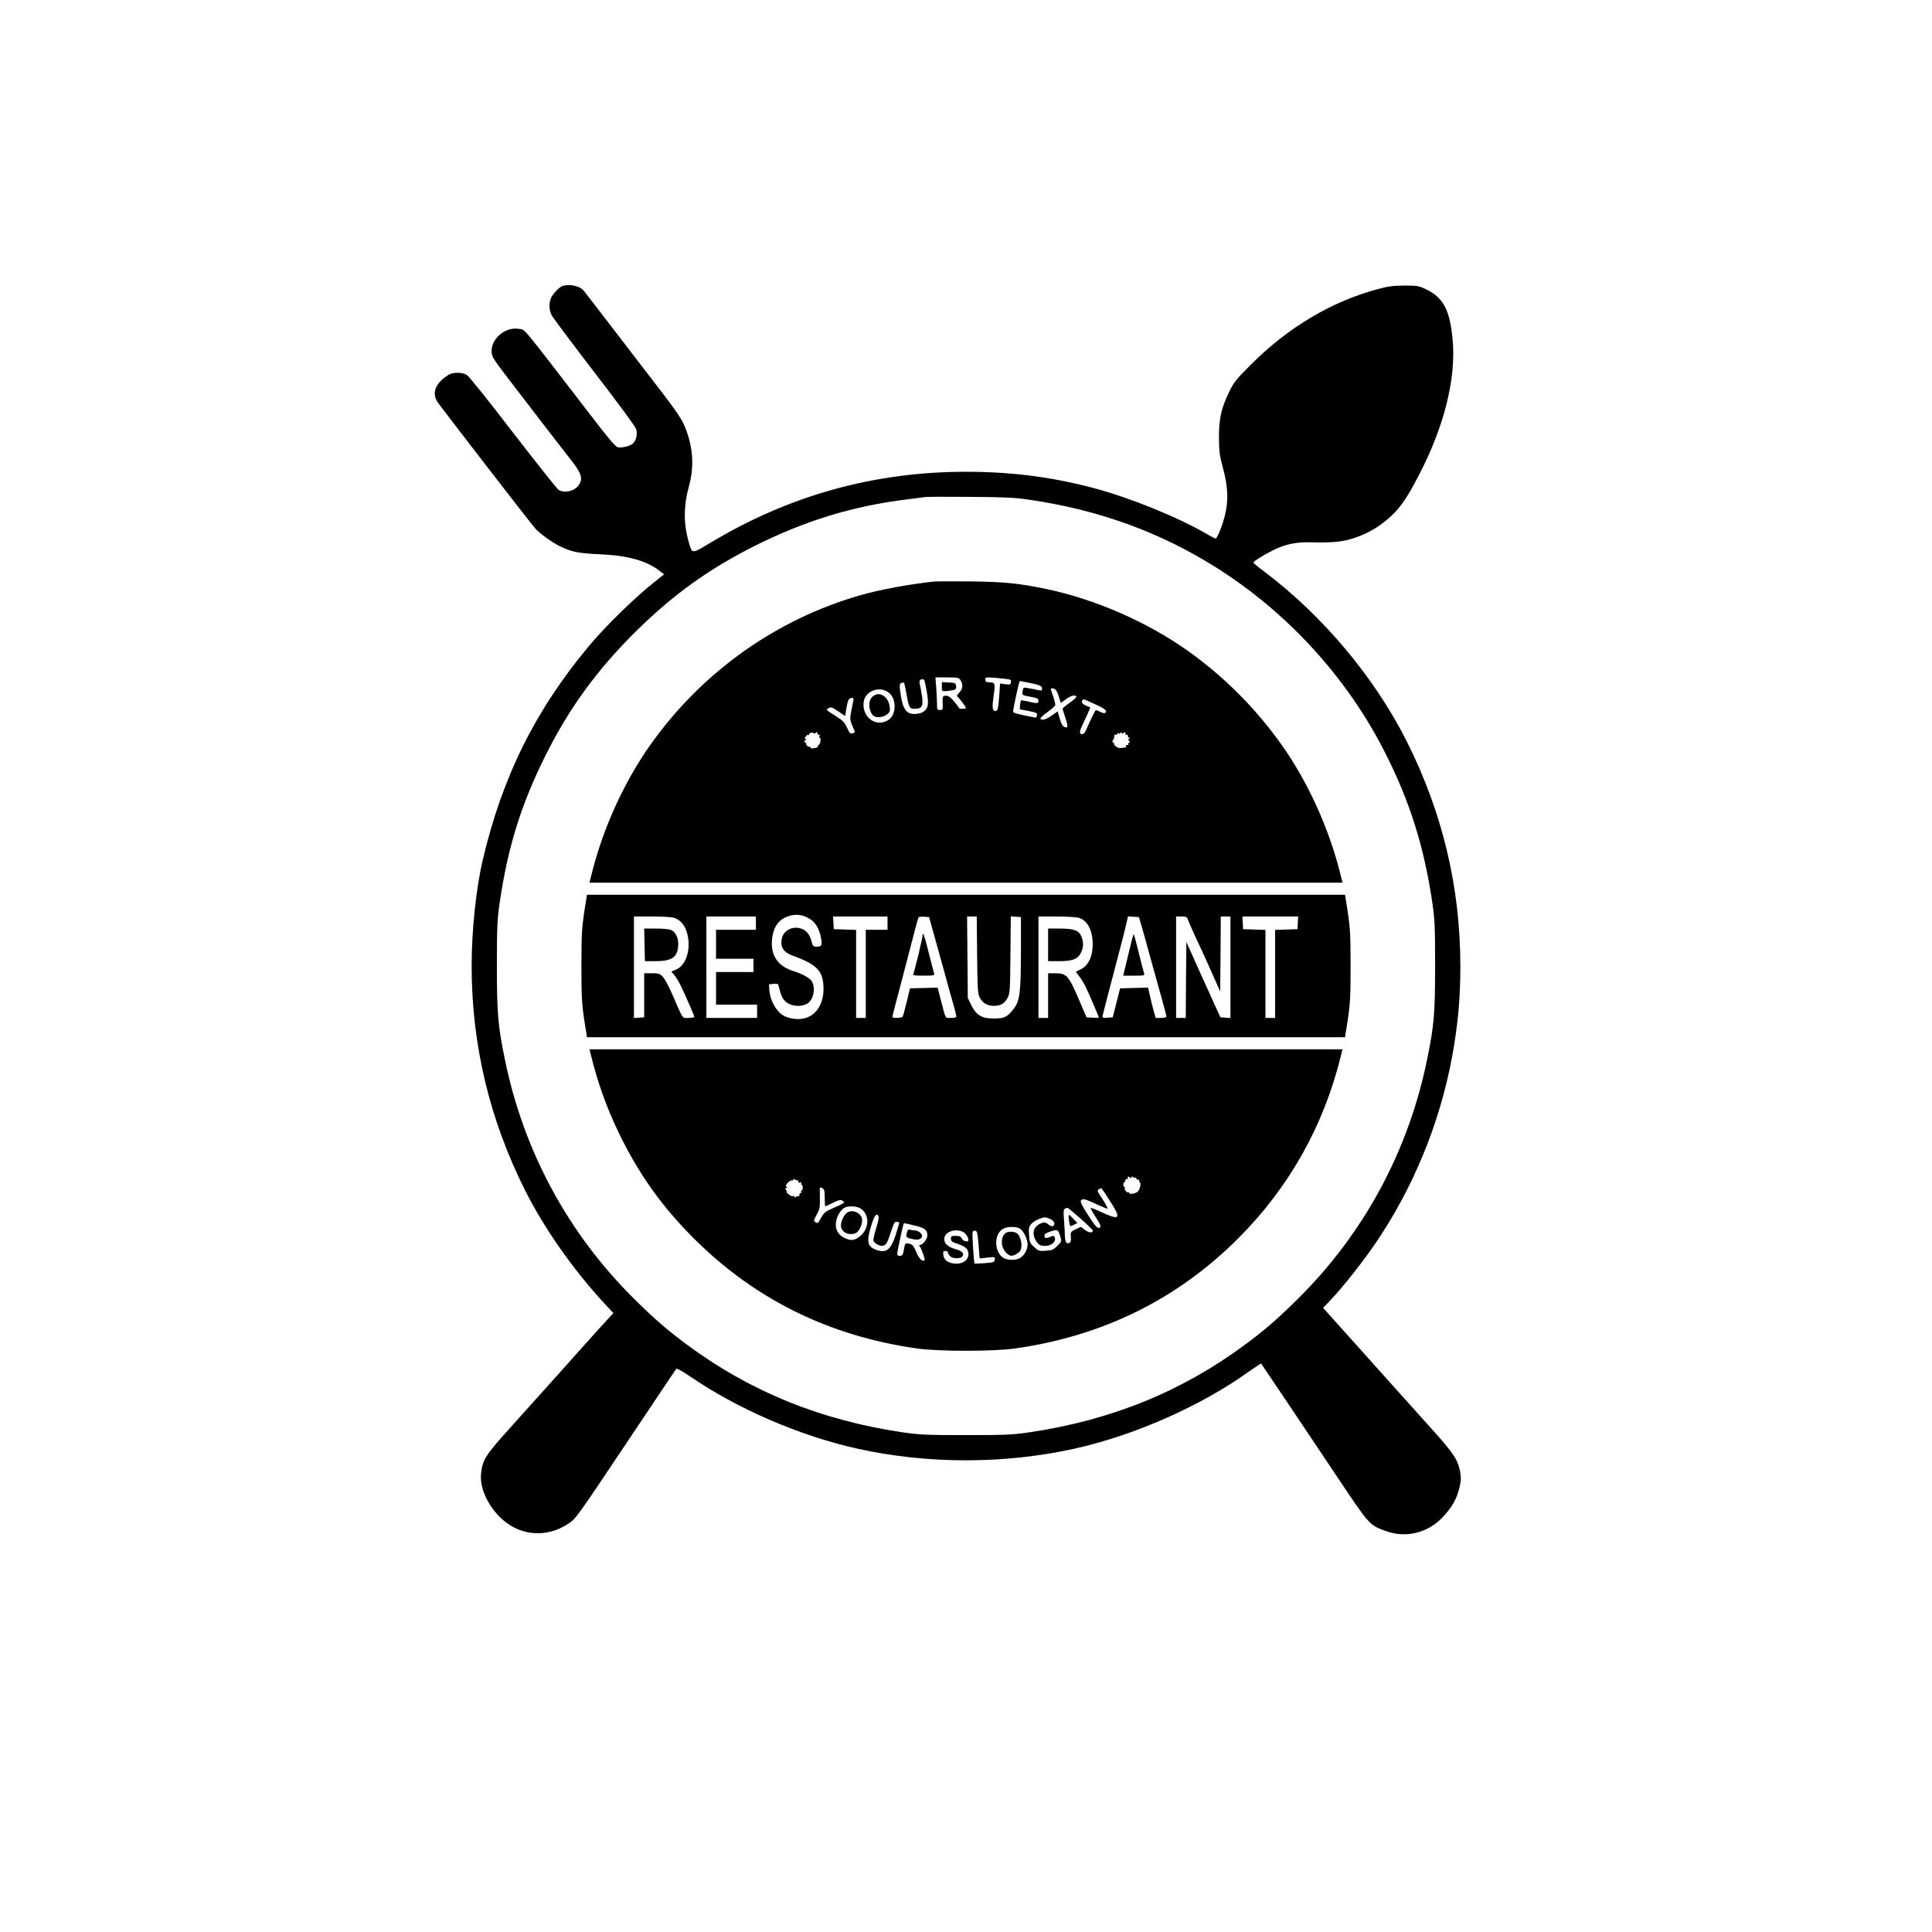 <?xml version="1.0" standalone="no"?>
<!DOCTYPE svg PUBLIC "-//W3C//DTD SVG 20010904//EN"
 "http://www.w3.org/TR/2001/REC-SVG-20010904/DTD/svg10.dtd">
<svg version="1.0" xmlns="http://www.w3.org/2000/svg"
 width="1600pt" height="1600pt" viewBox="0 0 1600 1600"
 preserveAspectRatio="xMidYMid meet">

<g transform="translate(0,1600) scale(0.1,-0.1)"
fill="#000000" stroke="none">
<path d="M4655 13630 c-29 -12 -82 -70 -94 -103 -16 -42 -13 -98 7 -137 10
-19 169 -232 354 -473 205 -266 341 -451 347 -472 11 -41 -1 -95 -27 -118 -23
-21 -96 -39 -126 -31 -18 4 -76 72 -198 231 -616 801 -566 740 -617 749 -133
25 -266 -113 -221 -230 5 -14 50 -78 100 -143 50 -65 177 -230 282 -368 106
-137 215 -279 244 -315 109 -136 125 -179 88 -236 -35 -52 -120 -72 -169 -40
-13 9 -182 222 -376 473 -193 252 -365 467 -382 477 -38 25 -116 25 -154 1
-110 -70 -141 -153 -85 -231 73 -100 778 -1013 806 -1042 39 -43 136 -112 201
-145 95 -47 152 -59 330 -67 234 -10 392 -54 499 -139 l36 -28 -63 -49 c-173
-136 -411 -367 -557 -541 -447 -534 -722 -1088 -884 -1783 -54 -233 -90 -580
-90 -870 0 -651 148 -1271 442 -1857 161 -319 393 -650 654 -934 l78 -83 -33
-36 c-19 -19 -114 -125 -213 -235 -181 -203 -283 -317 -616 -687 -199 -222
-221 -255 -234 -371 -12 -107 44 -243 145 -350 157 -166 391 -192 580 -64 61
41 72 57 473 657 226 338 414 619 419 624 5 6 51 -20 111 -61 397 -272 911
-494 1388 -600 581 -129 1219 -129 1800 0 498 111 1045 353 1444 639 54 38 99
68 100 66 9 -12 414 -615 624 -930 275 -411 271 -406 404 -456 171 -64 359
-17 484 122 72 80 108 144 130 234 14 62 15 84 6 135 -18 97 -56 154 -227 344
-88 98 -259 288 -380 423 -120 135 -280 313 -354 395 -74 83 -143 160 -154
172 l-20 22 56 58 c121 127 304 361 420 539 312 479 522 1025 611 1589 36 229
50 411 50 645 0 651 -148 1271 -442 1857 -269 535 -699 1046 -1184 1411 -49
36 -88 69 -88 73 0 10 87 65 167 104 97 48 188 67 308 64 208 -5 285 5 406 52
98 38 186 95 267 172 77 75 128 150 220 327 212 406 312 805 282 1126 -23 248
-76 349 -220 418 -61 29 -72 31 -180 31 -92 -1 -135 -6 -215 -28 -384 -102
-743 -315 -1051 -622 -125 -125 -145 -149 -182 -225 -68 -140 -87 -223 -87
-380 1 -121 4 -148 34 -260 52 -193 46 -328 -21 -502 -16 -43 -34 -78 -39 -78
-6 0 -41 17 -77 39 -242 140 -624 295 -927 377 -351 94 -689 137 -1065 137
-760 0 -1465 -196 -2115 -587 -158 -95 -152 -95 -180 1 -45 154 -45 301 1 468
45 165 34 325 -35 493 -28 71 -90 157 -354 497 -34 45 -127 166 -207 270 -174
226 -247 322 -277 359 -31 39 -125 58 -178 36z m3872 -1769 c576 -84 1086
-270 1553 -566 588 -373 1076 -908 1389 -1525 207 -407 325 -782 394 -1253 19
-135 22 -192 22 -517 0 -387 -9 -497 -65 -768 -155 -764 -525 -1449 -1077
-1994 -165 -163 -268 -252 -428 -371 -530 -393 -1116 -630 -1798 -730 -135
-19 -192 -22 -517 -22 -325 0 -382 3 -517 22 -682 100 -1268 337 -1798 730
-160 119 -263 208 -428 371 -552 545 -922 1230 -1077 1994 -56 271 -65 381
-65 768 0 325 3 382 22 517 68 468 179 824 384 1233 196 391 427 707 746 1022
307 303 604 517 983 707 418 209 813 330 1260 385 69 9 139 18 155 20 17 2
185 3 375 1 288 -2 369 -6 487 -24z"/>
<path d="M7735 11184 c-216 -24 -444 -66 -612 -114 -695 -200 -1304 -632
-1731 -1230 -224 -314 -403 -708 -497 -1097 l-13 -53 3118 0 3118 0 -13 53
c-94 389 -273 783 -497 1097 -212 297 -471 556 -768 768 -334 238 -764 427
-1165 512 -233 49 -349 61 -630 65 -148 1 -288 1 -310 -1z m219 -816 c24 -34
20 -75 -10 -104 -21 -22 -23 -28 -11 -37 16 -14 67 -83 67 -91 0 -3 -13 -6
-30 -6 -16 0 -30 4 -30 9 0 4 -19 29 -41 55 -33 37 -47 46 -68 44 -25 -3 -26
-5 -24 -60 2 -55 1 -58 -23 -58 -22 0 -24 4 -24 43 0 24 -3 85 -6 135 l-7 92
96 0 c88 0 97 -2 111 -22z m402 6 c16 -4 20 -11 16 -26 -4 -18 -10 -20 -48
-14 l-42 5 -7 -103 c-8 -112 -14 -132 -39 -123 -19 8 -20 38 -5 143 13 84 9
94 -43 94 -22 0 -28 5 -28 21 0 21 3 22 88 15 48 -4 97 -10 108 -12z m-680
-106 c17 -106 11 -136 -31 -164 -15 -10 -46 -17 -72 -17 -73 0 -101 47 -120
204 -4 38 -2 47 12 53 10 3 20 5 22 2 2 -2 11 -44 20 -92 19 -111 26 -124 64
-124 79 0 84 24 44 217 -5 22 21 37 38 23 4 -4 14 -49 23 -102z m824 82 c105
-20 130 -30 130 -50 0 -23 3 -23 -80 -5 -35 7 -67 12 -71 9 -4 -2 -9 -17 -11
-33 -4 -28 -3 -29 64 -41 53 -9 68 -16 68 -29 0 -28 -7 -29 -75 -13 -36 9 -67
14 -69 11 -3 -3 -7 -20 -8 -39 l-3 -34 73 -14 c65 -13 73 -17 70 -36 -2 -11
-7 -20 -13 -19 -141 27 -185 39 -185 49 0 24 50 254 55 254 1 0 26 -5 55 -10z
m-1136 -89 c63 -53 59 -180 -6 -223 -104 -68 -228 27 -204 157 17 88 139 127
210 66z m1375 30 c8 -5 22 -33 30 -61 l16 -52 42 31 c42 31 77 39 87 22 3 -4
-21 -27 -54 -50 -33 -23 -60 -46 -60 -50 0 -4 9 -34 20 -66 25 -74 26 -97 3
-88 -24 9 -31 19 -49 80 l-15 52 -48 -34 c-47 -34 -84 -44 -95 -27 -3 5 24 30
59 55 36 26 65 53 65 59 0 13 -22 88 -35 121 -8 19 10 23 34 8z m-1672 -93
c-3 -13 -11 -53 -18 -90 -11 -61 -10 -70 9 -117 27 -61 27 -57 1 -64 -17 -5
-25 3 -44 46 -20 45 -33 58 -100 101 -75 47 -77 49 -54 61 21 12 29 9 81 -26
l57 -39 6 37 c17 103 21 112 54 113 9 0 11 -7 8 -22z m2006 -32 c81 -36 102
-56 77 -71 -5 -3 -23 1 -39 10 -17 8 -32 15 -35 15 -5 0 -50 -92 -82 -167 -14
-33 -37 -43 -49 -23 -4 6 3 32 16 58 12 26 33 71 46 100 l23 53 -35 15 c-33
13 -44 32 -28 48 4 3 10 5 13 4 4 -2 46 -21 93 -42z m-2317 -235 c11 9 14 8
14 -5 0 -11 5 -14 12 -10 8 5 9 2 5 -9 -3 -10 -2 -17 2 -17 13 0 5 -54 -8 -58
-6 -2 -9 -7 -6 -12 3 -5 -9 -12 -27 -15 -21 -5 -33 -4 -36 4 -2 6 -7 9 -10 7
-4 -2 -13 2 -20 10 -7 8 -9 14 -5 14 4 0 1 5 -7 10 -13 9 -13 11 0 20 10 7 11
10 2 10 -10 0 -10 4 0 19 7 11 16 17 20 15 4 -3 8 -1 8 5 0 12 34 20 38 8 2
-4 10 -3 18 4z m2550 0 c11 9 14 8 14 -5 0 -10 5 -14 10 -11 6 3 10 -1 10 -9
0 -9 6 -16 13 -17 9 0 9 -2 -1 -6 -10 -4 -10 -8 -1 -19 9 -11 9 -14 0 -14 -7
0 -9 -4 -6 -10 3 -5 -1 -10 -10 -10 -9 0 -13 -4 -10 -10 3 -5 0 -10 -7 -11 -7
0 -23 -2 -34 -4 -12 -3 -32 4 -44 15 -13 11 -19 20 -14 20 5 0 2 5 -6 10 -9 6
-11 13 -5 18 6 4 10 13 11 20 2 29 5 33 14 27 6 -3 10 -1 10 5 0 7 7 10 15 6
8 -3 15 0 16 7 0 9 2 8 6 -1 4 -10 8 -10 19 -1z"/>
<path d="M7800 10313 c0 -39 0 -39 38 -36 76 8 84 12 80 41 -3 25 -6 27 -60
30 l-58 3 0 -38z"/>
<path d="M7220 10225 c-37 -39 -21 -141 25 -159 50 -19 125 15 125 57 0 105
-90 166 -150 102z"/>
<path d="M4856 8558 c-38 -231 -41 -270 -41 -558 0 -288 3 -327 41 -557 l5
-33 3139 0 3139 0 5 33 c38 230 41 269 41 557 0 288 -3 327 -41 558 l-5 32
-3139 0 -3139 0 -5 -32z m1829 -156 c64 -31 98 -83 115 -174 11 -57 5 -68 -41
-68 -23 0 -28 6 -38 43 -14 57 -43 93 -87 107 -72 24 -147 -16 -160 -86 -13
-70 15 -111 95 -140 200 -73 250 -127 251 -271 0 -122 -54 -213 -146 -243 -59
-20 -149 -7 -198 27 -52 37 -98 123 -104 197 l-4 54 37 4 c21 2 38 0 40 -6 25
-100 37 -125 73 -150 45 -31 115 -35 163 -10 53 27 76 122 44 184 -15 29 -77
64 -160 90 -126 41 -185 131 -171 263 9 86 42 144 101 175 65 33 128 35 190 4z
m-1106 -2 c49 -14 88 -55 107 -114 43 -129 1 -281 -88 -316 -18 -8 -34 -14
-36 -16 -2 -1 8 -13 20 -27 13 -14 36 -50 50 -79 38 -75 118 -259 118 -269 0
-5 -22 -9 -48 -9 -55 0 -39 -24 -138 203 -26 60 -59 121 -75 138 -24 26 -33
29 -91 29 l-63 0 0 -182 0 -183 -42 -3 -43 -3 0 420 0 421 148 0 c81 0 163 -4
181 -10z m681 -45 l0 -55 -165 0 -165 0 0 -120 0 -120 155 0 155 0 0 -55 0
-55 -155 0 -155 0 0 -135 0 -135 170 0 170 0 0 -55 0 -55 -210 0 -210 0 0 420
0 420 205 0 205 0 0 -55z m1090 0 l0 -55 -90 0 -90 0 0 -365 0 -365 -40 0 -40
0 0 365 0 364 -92 3 -93 3 -3 53 -3 52 225 0 226 0 0 -55z m386 -100 c23 -82
63 -226 89 -320 25 -93 57 -208 71 -255 13 -47 24 -91 24 -97 0 -9 -16 -13
-45 -13 -50 0 -40 -18 -86 158 l-24 93 -114 -3 -115 -3 -27 -112 c-15 -62 -30
-117 -34 -123 -7 -11 -85 -14 -85 -2 0 4 11 48 24 97 13 50 45 171 71 270 100
387 117 450 122 458 3 4 23 7 46 5 l41 -3 42 -150z m356 -162 c3 -280 5 -322
21 -353 22 -45 63 -70 116 -70 57 0 89 18 114 64 21 39 22 55 25 359 l3 318
42 -3 42 -3 0 -290 c-1 -334 -9 -403 -59 -468 -54 -70 -77 -82 -165 -82 -101
0 -146 27 -188 112 l-28 58 -3 338 -3 337 40 0 40 0 3 -317z m840 307 c80 -23
125 -120 116 -250 -6 -86 -40 -148 -95 -176 -21 -10 -40 -20 -42 -21 -2 -1 9
-16 23 -34 15 -18 39 -55 53 -83 24 -48 113 -254 113 -263 0 -2 -23 -3 -51 -1
l-51 3 -59 138 c-91 212 -105 227 -204 227 l-55 0 0 -185 0 -185 -40 0 -40 0
0 420 0 420 148 0 c81 0 164 -5 184 -10z m518 -55 c18 -63 39 -137 89 -320 17
-60 51 -183 76 -272 25 -89 45 -166 45 -172 0 -6 -19 -11 -44 -11 l-45 0 -16
55 c-8 30 -23 87 -31 125 l-16 71 -116 -3 -116 -3 -30 -120 -31 -120 -44 -3
c-41 -3 -43 -2 -39 20 5 22 57 221 139 533 22 83 47 181 55 218 l16 68 45 -3
45 -3 18 -60z m386 43 c4 -13 30 -72 58 -133 29 -60 88 -190 132 -288 l79
-178 3 310 2 311 40 0 40 0 0 -421 0 -420 -41 3 -42 3 -64 140 c-35 77 -98
217 -141 312 l-77 172 -3 -314 -2 -315 -40 0 -40 0 0 420 0 420 44 0 c38 0 46
-4 52 -22z m912 -30 l-3 -53 -92 -3 -93 -3 0 -364 0 -365 -40 0 -40 0 0 365 0
364 -92 3 -93 3 -3 53 -3 52 231 0 231 0 -3 -52z"/>
<path d="M5338 8175 l3 -135 85 0 c135 0 182 30 190 121 6 63 -16 116 -56 136
-15 8 -65 13 -125 13 l-100 0 3 -135z"/>
<path d="M7640 8252 c0 -22 -62 -281 -76 -316 -5 -14 5 -16 86 -16 82 0 91 2
86 18 -3 9 -22 82 -42 162 -38 151 -53 194 -54 152z"/>
<path d="M8680 8175 l0 -135 93 0 c109 0 153 17 179 70 22 43 23 89 3 136 -20
49 -62 64 -180 64 l-95 0 0 -135z"/>
<path d="M9358 8152 c-15 -64 -34 -143 -42 -174 l-14 -58 90 0 c88 0 89 0 82
23 -4 12 -24 88 -44 169 -20 81 -38 150 -41 152 -2 2 -16 -48 -31 -112z"/>
<path d="M4895 7258 c53 -220 133 -442 231 -643 164 -338 354 -605 619 -870
504 -504 1119 -808 1845 -912 178 -26 642 -26 820 0 726 104 1341 408 1845
912 421 421 709 934 850 1513 l13 52 -3118 0 -3118 0 13 -52z m4475 -1008 c0
9 3 10 13 1 8 -6 17 -8 20 -4 4 3 7 1 7 -5 0 -7 7 -12 16 -12 8 0 12 -4 9 -10
-3 -5 -2 -10 3 -10 15 0 4 -59 -14 -77 -19 -19 -74 -27 -74 -11 0 6 -3 9 -6 5
-9 -9 -36 21 -29 33 3 5 2 10 -4 10 -5 0 -9 9 -8 20 1 11 5 20 9 20 4 0 8 7 8
16 0 8 5 12 10 9 6 -3 10 1 10 11 0 13 3 14 15 4 12 -10 15 -10 15 0z m-2767
-23 c4 3 7 -1 7 -10 0 -11 5 -14 17 -10 11 4 14 3 9 -5 -4 -7 -3 -12 2 -12 5
0 10 -11 10 -25 0 -14 -5 -25 -10 -25 -5 0 -6 -4 -3 -10 3 -5 1 -10 -4 -10 -6
0 -11 -7 -11 -17 0 -9 -3 -13 -7 -10 -3 4 -12 2 -20 -4 -9 -8 -13 -8 -13 -1 0
6 -6 9 -13 6 -7 -2 -24 4 -37 16 -13 11 -20 20 -15 20 4 0 2 7 -5 15 -10 12
-10 15 1 15 10 0 10 3 2 11 -9 9 -5 18 13 36 13 13 29 21 34 18 6 -3 10 -1 10
6 0 8 3 9 13 0 8 -6 17 -8 20 -4z m227 -147 c0 -39 2 -70 5 -70 3 0 31 13 63
29 42 21 62 27 75 20 9 -6 17 -14 17 -18 0 -4 -36 -23 -81 -42 -72 -31 -83
-39 -107 -81 -29 -52 -30 -52 -52 -38 -13 8 -11 17 13 60 25 44 28 59 27 133
-1 45 -1 86 -1 90 1 4 10 3 21 -3 17 -9 20 -21 20 -80z m2363 -27 c95 -147 83
-162 -68 -93 -48 23 -90 39 -92 36 -3 -3 16 -37 42 -77 34 -52 44 -74 36 -82
-18 -18 -37 1 -105 108 -46 72 -61 104 -54 113 16 18 28 15 123 -28 48 -22 91
-40 96 -40 5 0 -7 26 -27 58 -63 98 -60 92 -44 102 8 5 17 10 20 10 3 0 36
-48 73 -107z m-2074 -57 c89 -47 84 -181 -9 -243 -41 -28 -69 -29 -120 -3 -51
26 -74 69 -67 127 5 47 40 106 72 122 30 15 92 13 124 -3z m1831 -89 c55 -49
100 -93 100 -98 0 -22 -33 -19 -65 5 l-34 26 -43 -21 c-42 -20 -43 -22 -40
-63 3 -34 0 -45 -14 -50 -23 -9 -33 9 -35 59 0 22 -4 80 -7 128 -6 74 -5 90 8
98 8 4 18 7 22 6 4 -1 53 -42 108 -90z m-1674 18 c4 -8 -6 -54 -21 -100 -15
-47 -24 -92 -22 -100 10 -24 55 -48 80 -41 27 6 36 22 69 126 21 62 28 74 44
72 10 -2 20 -5 21 -6 2 -2 -11 -46 -28 -99 -42 -132 -82 -161 -174 -123 -63
27 -69 67 -29 199 26 84 46 108 60 72z m1410 -15 c39 -14 58 -44 39 -60 -11
-9 -20 -7 -43 10 -27 20 -31 21 -65 7 -61 -26 -75 -87 -34 -148 19 -28 30 -35
64 -37 52 -4 100 31 89 66 -7 21 -9 21 -41 8 -36 -15 -45 -12 -45 14 0 11 17
21 52 32 59 18 61 17 80 -45 11 -37 10 -39 -25 -74 -32 -32 -43 -37 -95 -41
-57 -4 -62 -3 -98 31 -35 32 -38 39 -42 99 -4 57 -1 68 19 92 13 15 42 33 64
41 49 17 46 17 81 5z m-1112 -59 c86 -21 106 -37 106 -83 0 -29 -38 -78 -61
-78 -8 0 -8 -4 -2 -12 15 -20 46 -109 40 -115 -16 -15 -46 13 -66 61 -25 62
-35 73 -71 78 -23 3 -26 -1 -34 -49 -8 -46 -13 -53 -33 -53 -26 0 -27 1 -13
72 29 143 42 198 48 198 4 0 43 -9 86 -19z m874 -27 c31 -22 62 -86 62 -131 0
-41 -24 -85 -60 -110 -32 -22 -108 -22 -142 1 -77 50 -77 199 0 240 36 20 112
20 140 0z m-475 -25 c23 -10 47 -46 47 -69 0 -20 -45 -10 -55 13 -8 17 -18 22
-50 22 -36 0 -40 -3 -40 -24 0 -20 9 -27 53 -41 68 -22 92 -45 92 -85 0 -48
-39 -80 -100 -80 -62 0 -104 28 -108 73 -3 27 0 32 17 32 12 0 21 -5 21 -12 0
-6 7 -20 17 -30 19 -22 85 -25 102 -4 20 24 1 45 -55 61 -65 19 -94 45 -94 84
0 57 86 91 153 60z m131 -108 l9 -113 64 7 c64 7 65 6 61 -17 -3 -21 -9 -23
-83 -29 -44 -3 -82 -5 -84 -3 -6 5 -22 248 -16 262 3 7 13 12 22 10 15 -3 19
-21 27 -117z"/>
<path d="M7017 5959 c-29 -17 -59 -87 -52 -120 11 -51 76 -75 127 -48 23 12
48 67 48 104 0 55 -73 93 -123 64z"/>
<path d="M8850 5921 c0 -10 3 -32 6 -49 6 -31 6 -31 36 -16 l30 16 -33 34
c-38 40 -39 40 -39 15z"/>
<path d="M7516 5809 c-17 -54 -15 -57 31 -68 51 -13 78 -8 88 17 8 21 -28 52
-60 52 -13 0 -30 3 -39 6 -9 3 -18 0 -20 -7z"/>
<path d="M8327 5788 c-26 -20 -36 -61 -27 -104 9 -40 49 -84 76 -84 21 0 56
20 71 39 25 33 10 121 -25 147 -22 17 -73 18 -95 2z"/>
</g>
</svg>
